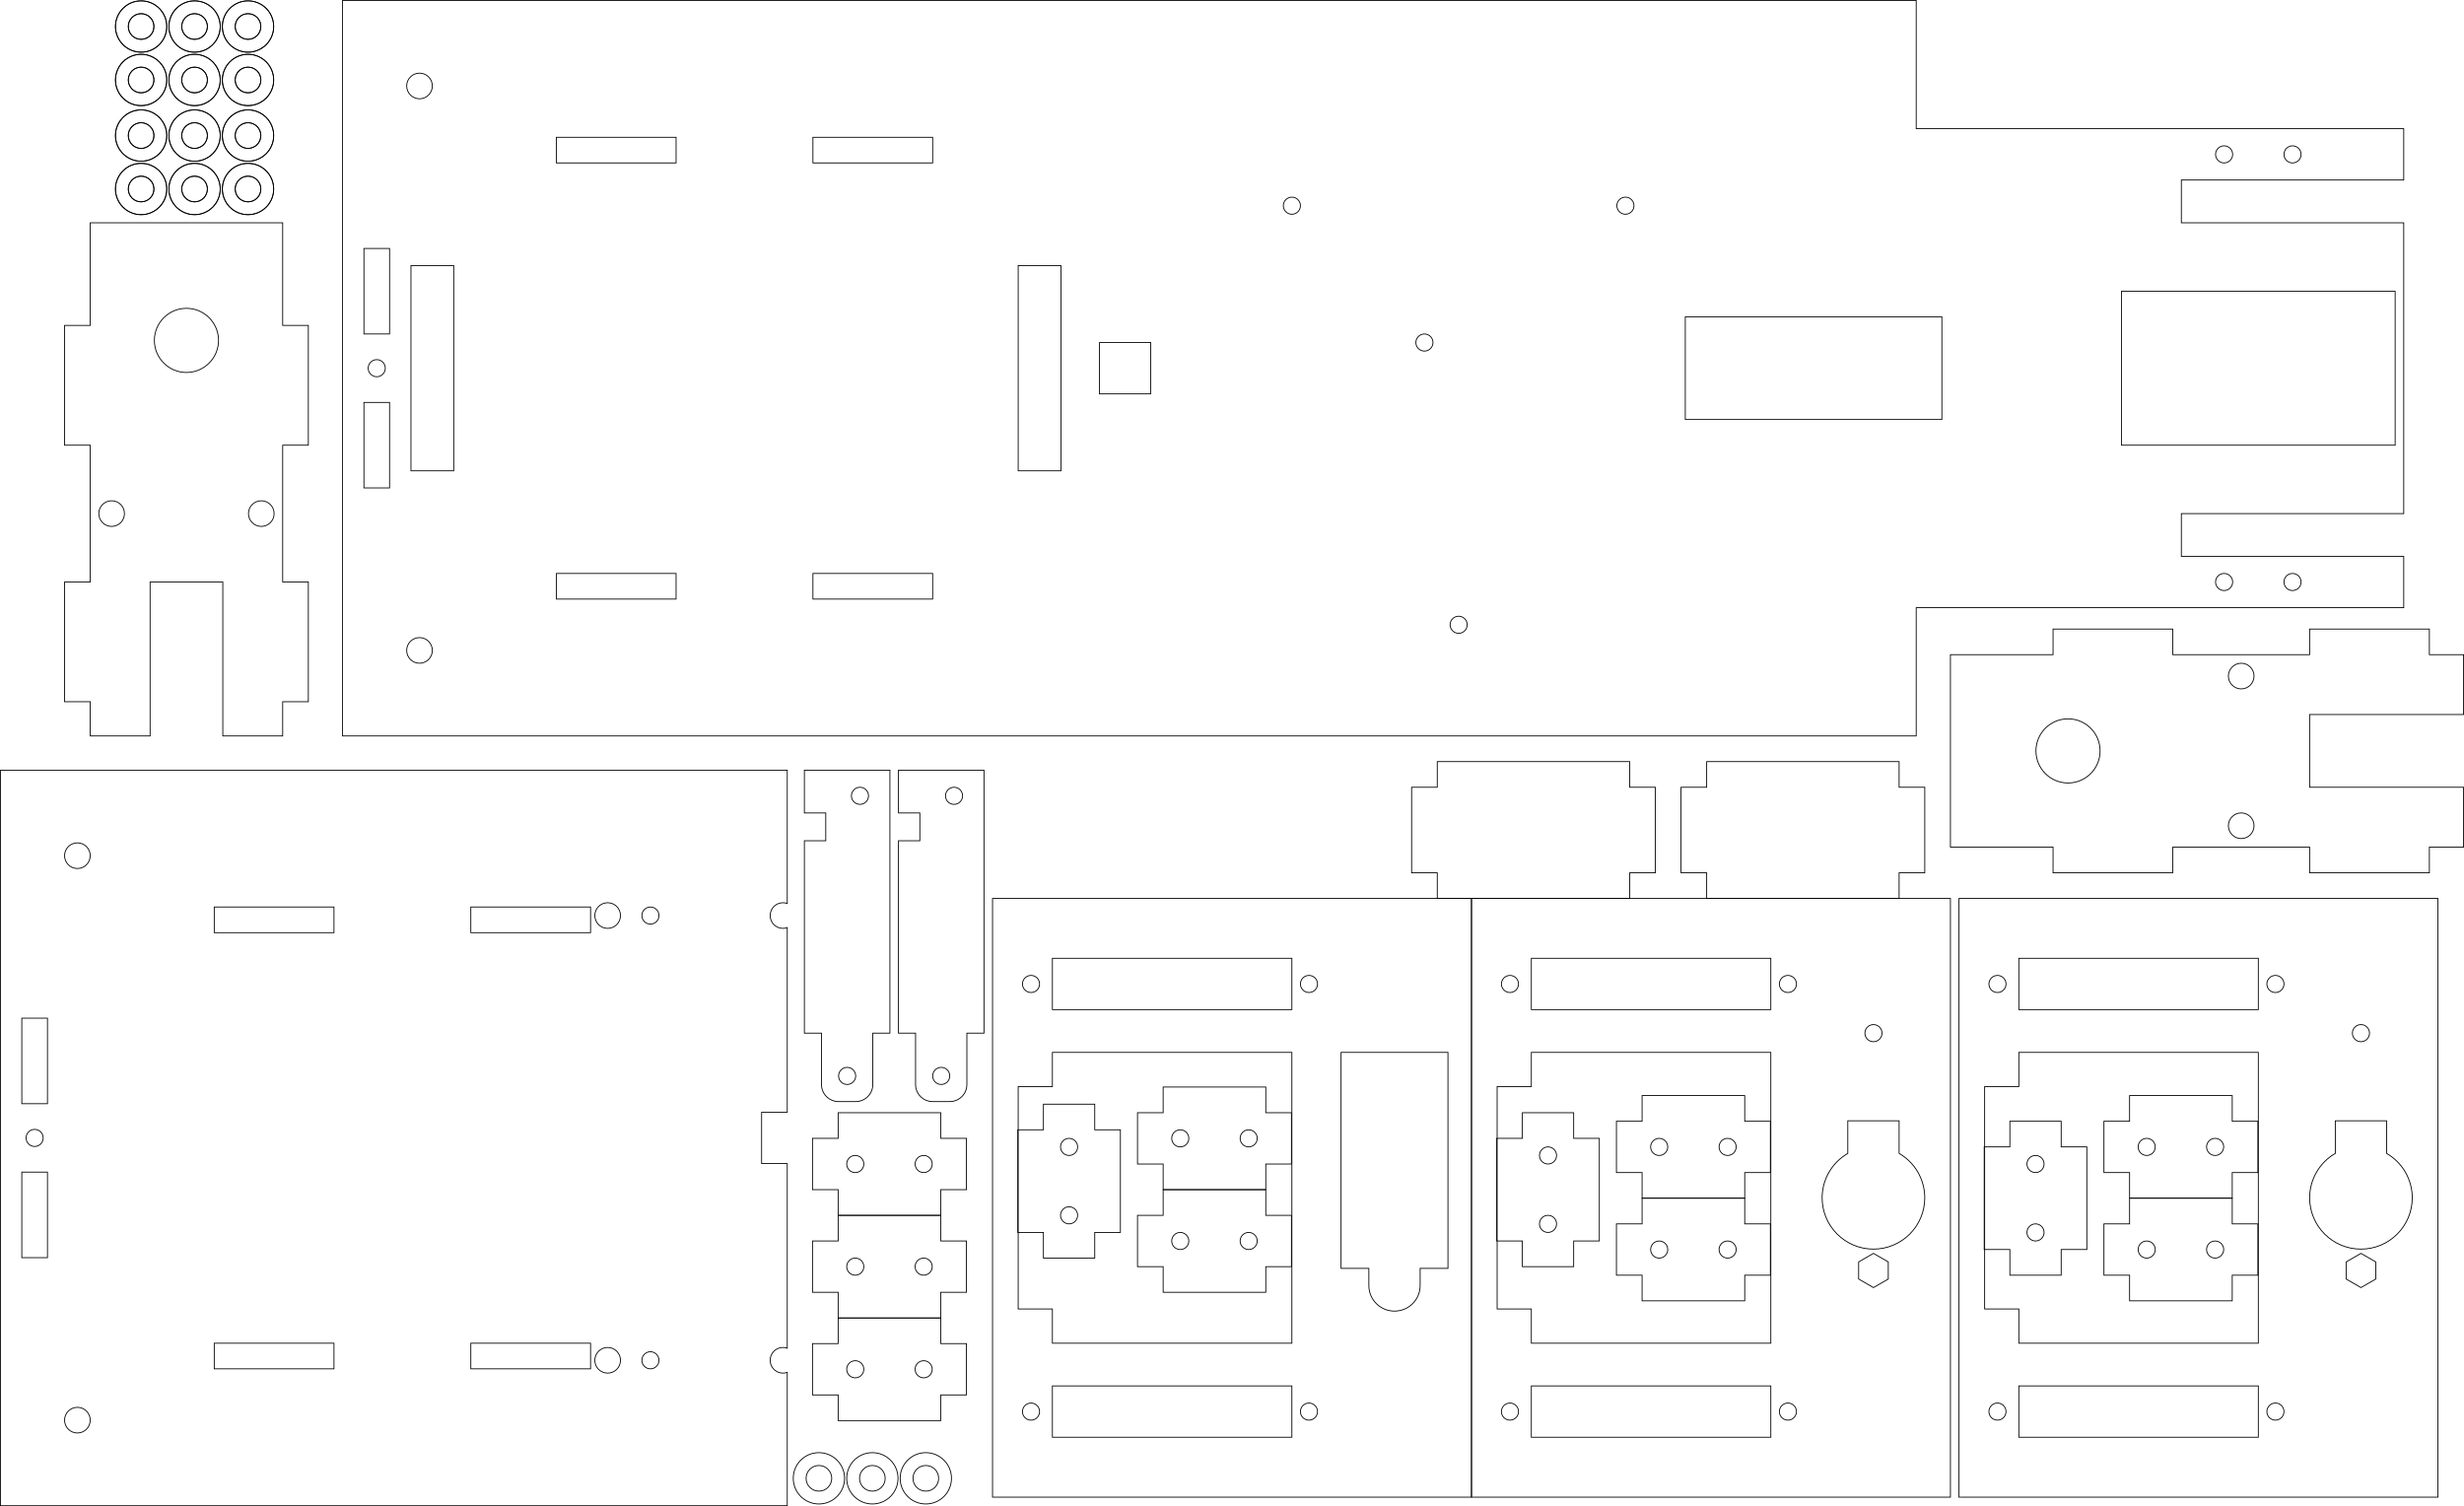 <?xml version="1.0" encoding="UTF-8" standalone="no"?>
<!-- Created with Inkscape (http://www.inkscape.org/) -->

<svg
   xmlns:dc="http://purl.org/dc/elements/1.1/"
   xmlns:cc="http://creativecommons.org/ns#"
   xmlns:rdf="http://www.w3.org/1999/02/22-rdf-syntax-ns#"
   xmlns:svg="http://www.w3.org/2000/svg"
   xmlns="http://www.w3.org/2000/svg"
   xmlns:sodipodi="http://sodipodi.sourceforge.net/DTD/sodipodi-0.dtd"
   xmlns:inkscape="http://www.inkscape.org/namespaces/inkscape"
   width="288.1mm"
   height="176.1mm"
   viewBox="0 0 288.1 176.1"
   version="1.1"
   id="svg1341"
   inkscape:version="0.92.2 5c3e80d, 2017-08-06"
   sodipodi:docname="c_print_2020_02_14.inkscape.svg">
  <defs
     id="defs1335" />
  <sodipodi:namedview
     id="base"
     pagecolor="#ffffff"
     bordercolor="#666666"
     borderopacity="1.0"
     inkscape:pageopacity="0.0"
     inkscape:pageshadow="2"
     inkscape:zoom="1.4"
     inkscape:cx="309.38458"
     inkscape:cy="221.39258"
     inkscape:document-units="mm"
     inkscape:current-layer="layer1"
     showgrid="true"
     fit-margin-top="0"
     fit-margin-left="0"
     fit-margin-right="0"
     fit-margin-bottom="0"
     inkscape:window-width="1920"
     inkscape:window-height="1088"
     inkscape:window-x="0"
     inkscape:window-y="1"
     inkscape:window-maximized="1">
    <inkscape:grid
       type="xygrid"
       id="grid2870"
       units="mm"
       spacingx="0.25"
       spacingy="0.25"
       empspacing="4" />
  </sodipodi:namedview>
  <g
     inkscape:label="Layer 1"
     inkscape:groupmode="layer"
     id="layer1"
     transform="translate(217.378,168.27)">
    <path
       inkscape:connector-curvature="0"
       id="path1192"
       d="m -181.327,-130.22 h -3 v -12 h -22.5 v 12 h -3 v 14 h 3 v 16 h -3 v 14 h 3 v 4 h 7.001 v -18 h 8.5 v 18 h 7 v -4 h 3 v -14 h -3 v -16 h 3 z m -4,22 c 8e-5,0.828 -0.671,1.5 -1.5,1.5 -0.829,9e-5 -1.5,-0.672 -1.5,-1.5 -1.1e-4,-0.829 0.672,-1.5 1.5,-1.5 0.828,1.9e-4 1.5,0.672 1.5,1.5 z m -6.5,-20.25 c -2.1e-4,2.071 -1.679,3.749 -3.75,3.75 -2.071,9e-5 -3.75,-1.679 -3.75,-3.75 -8e-5,-2.071 1.679,-3.75 3.75,-3.75 2.071,2e-4 3.75,1.679 3.75,3.75 z m -11,20.25 c 1.1e-4,0.829 -0.672,1.5 -1.5,1.5 -0.828,-1.9e-4 -1.5,-0.672 -1.5,-1.5 -1.1e-4,-0.828 0.671,-1.5 1.5,-1.5 0.829,-9e-5 1.5,0.672 1.5,1.5 z"
       style="fill:none;fill-opacity:1;stroke:#000000;stroke-width:0.1;stroke-miterlimit:4;stroke-dasharray:none;stroke-opacity:1" />
    <path
       style="fill:none;fill-opacity:1;stroke:#000000;stroke-width:0.1;stroke-miterlimit:4;stroke-dasharray:none;stroke-opacity:1"
       d="m 22.673,-94.721 v 3 h -12 v 22.5 h 12 v 3 h 14 v -3 h 16 v 3 h 14 v -3 h 4 v -7.001 h -18 v -8.5 h 18 v -7 h -4 v -3 h -14 v 3 h -16 v -3 z m 22,4 c 0.828,-7.9e-5 1.5,0.671 1.5,1.5 9e-5,0.829 -0.672,1.5 -1.5,1.5 -0.829,1.09e-4 -1.5,-0.672 -1.5,-1.5 1.9e-4,-0.828 0.672,-1.5 1.5,-1.5 z m -20.25,6.5 c 2.071,2.12e-4 3.749,1.679 3.75,3.75 9e-5,2.071 -1.679,3.75 -3.75,3.75 -2.071,8.2e-5 -3.75,-1.679 -3.75,-3.75 2e-4,-2.071 1.679,-3.75 3.75,-3.75 z m 20.25,11 c 0.829,-1.11e-4 1.5,0.672 1.5,1.5 -1.9e-4,0.828 -0.672,1.5 -1.5,1.5 -0.828,1.08e-4 -1.5,-0.671 -1.5,-1.5 -9e-5,-0.829 0.672,-1.5 1.5,-1.5 z"
       id="path1194"
       inkscape:connector-curvature="0" />
    <path
       inkscape:connector-curvature="0"
       style="fill:none;fill-opacity:1;stroke:#000000;stroke-width:0.1;stroke-miterlimit:4;stroke-dasharray:none;stroke-opacity:1"
       d="m -177.327,-168.22 v 86 H 6.673 v -9 -4 -2 h 57.001 v -6 h -26 v -5 h 26 v -34 h -26 v -5 h 26 v -6 H 6.673 v -2 -4 -9 z m 9,8.5 c 0.828,-1e-4 1.5,0.671 1.5,1.5 9e-5,0.829 -0.672,1.5 -1.5,1.5 -0.828,-1.3e-4 -1.5,-0.672 -1.5,-1.5 2e-4,-0.828 0.671,-1.499 1.5,-1.5 z m 16,7.5 h 14 v 3 h -14 z m 30,0 h 14 v 3 h -14 z m 165,1 c 0.552,0 1,0.448 1,1 2.6e-4,0.552 -0.447,1 -1,1 -0.552,-2e-5 -1,-0.448 -1,-1 5e-5,-0.552 0.448,-1 1,-1 z m 8,0 c 0.552,0 1,0.448 1,1 2.4e-4,0.552 -0.447,1 -1,1 -0.552,-2e-5 -1,-0.448 -1,-1 5e-5,-0.552 0.448,-1 1,-1 z m -117,6 c 0.552,-2.4e-4 1,0.447 1,1 -3e-5,0.552 -0.448,1 -1,1 -0.552,-3e-5 -1,-0.448 -1,-1 4e-5,-0.552 0.448,-1 1,-1 z m 39,0 c 0.552,3e-5 1,0.448 1,1 -3e-5,0.552 -0.448,1 -1,1 -0.552,-3e-5 -1,-0.448 -1,-1 3e-5,-0.552 0.448,-1 1,-1 z m -147.5,6 h 3 v 10 h -3 z m 5.5,2 h 5 v 24 h -5 z m 71,0 h 5 v 24 h -5 z m 129,3 h 32 v 18 h -32 z m -51.001,3 h 30 v 12 h -30 z m -30.5,2 c 0.552,-2.3e-4 1,0.448 1,1 -3e-5,0.552 -0.448,1 -1,1 -0.552,-2e-5 -1,-0.448 -1,-1 5e-5,-0.552 0.448,-1 1,-1 z m -38,1 h 6 v 6 h -6 z m -84.5,2 c 0.552,3e-5 1,0.448 1,1 -3e-5,0.552 -0.448,1 -1,1 -0.552,-2e-5 -1,-0.448 -1,-1 4e-5,-0.552 0.448,-1 1,-1 z m -1.5,5 h 3 v 10 h -3 z m 22.5,20 h 14 v 3 h -14 z m 30,0 h 14 v 3 h -14 z m 165,0 c 0.552,3e-5 1,0.448 1,1 -3e-5,0.552 -0.448,1 -1,1 -0.552,-2.6e-5 -1,-0.448 -1,-1 5e-5,-0.552 0.448,-1 1,-1 z m 8,0 c 0.552,3e-5 1,0.448 1,1 -3e-5,0.552 -0.448,1 -1,1 -0.552,-2.6e-5 -1,-0.448 -1,-1 0,-0.552 0.448,-1 1,-1 z m -97.5,5 c 0.552,5.3e-5 1,0.448 1,1 -3e-5,0.552 -0.448,1 -1,1 -0.552,-2.7e-5 -1,-0.448 -1,-1 3e-5,-0.552 0.448,-1 1,-1 z M -168.327,-93.72 c 0.828,-8e-5 1.5,0.671 1.5,1.499 1.1e-4,0.829 -0.672,1.501 -1.5,1.501 -0.828,-1.85e-4 -1.5,-0.672 -1.5,-1.501 2e-4,-0.828 0.671,-1.499 1.5,-1.499 z"
       id="path1196" />
    <path
       inkscape:connector-curvature="0"
       style="fill:none;fill-opacity:1;stroke:#000000;stroke-width:0.1;stroke-miterlimit:4;stroke-dasharray:none;stroke-opacity:1"
       d="M -217.328,-78.22 V 7.78 h 92 v -15.587 c -0.161,0.057 -0.33,0.087 -0.5,0.087 -0.829,1.1e-4 -1.5,-0.672 -1.5,-1.5 -8e-5,-0.829 0.672,-1.5 1.5,-1.5 0.171,0 0.34,0.03 0.5,0.088 v -21.588 h -2.999 v -6 h 2.999 v -21.587 c -0.161,0.058 -0.33,0.087 -0.5,0.088 -0.829,8e-5 -1.5,-0.672 -1.5,-1.5 -8e-5,-0.829 0.672,-1.5 1.5,-1.5 0.171,0 0.34,0.03 0.5,0.088 v -15.588 z m 9,8.5 c 0.828,-1.06e-4 1.5,0.671 1.5,1.5 10e-5,0.829 -0.672,1.5 -1.5,1.5 -0.828,-1.6e-4 -1.5,-0.672 -1.5,-1.5 1.9e-4,-0.828 0.671,-1.499 1.5,-1.5 z m 62,7 c 0.829,-8e-5 1.5,0.672 1.5,1.5 1e-4,0.829 -0.672,1.5 -1.5,1.5 -0.829,8e-5 -1.5,-0.672 -1.5,-1.5 -8e-5,-0.829 0.672,-1.5 1.5,-1.5 z m -46,0.5 h 14 v 3 h -14 z m 30,0 h 14 v 3 h -14 z m 21,0 c 0.552,3e-5 1,0.448 1,1 -3e-5,0.552 -0.448,1 -1,1 -0.552,-2e-5 -1,-0.448 -1,-1 3e-5,-0.552 0.448,-1 1,-1 z m -73.5,13 h 3 v 10 h -3 z m 1.5,13 c 0.552,3e-5 1,0.448 1,1 -3e-5,0.552 -0.448,1 -1,1 -0.552,-2e-5 -1,-0.448 -1,-1 4e-5,-0.552 0.448,-1 1,-1 z m -1.5,5 h 3 v 10 h -3 z m 22.5,20 h 14 v 3 h -14 z m 30,0 h 14 v 3 h -14 z m 16,0.5 c 0.829,-1.1e-4 1.5,0.672 1.5,1.5 9e-5,0.829 -0.672,1.5 -1.5,1.5 -0.829,1.1e-4 -1.5,-0.672 -1.5,-1.5 -8e-5,-0.829 0.672,-1.5 1.5,-1.5 z m 5,0.5 c 0.552,3e-5 1,0.448 1,1 -3e-5,0.552 -0.448,1 -1,1 -0.552,-3e-5 -1,-0.448 -1,-1 3e-5,-0.552 0.448,-1 1,-1 z m -67,6.5 c 0.828,-8e-5 1.5,0.671 1.5,1.5 9e-5,0.829 -0.672,1.5 -1.5,1.5 -0.828,-1.8e-4 -1.5,-0.672 -1.5,-1.5 1.9e-4,-0.828 0.671,-1.499 1.5,-1.5 z"
       id="path1198" />
    <path
       inkscape:connector-curvature="0"
       style="fill:none;fill-opacity:1;stroke:#000000;stroke-width:0.1;stroke-miterlimit:4;stroke-dasharray:none;stroke-dashoffset:0;stroke-opacity:1"
       d="m -17.827,-79.22 v 3 h -3 v 10 h 3 v 3 h 22.5 v -3 h 3 v -10 h -3 v -3 z"
       id="path1204" />
    <path
       id="path1208"
       d="m -49.327,-79.22 v 3 h -3 v 10 h 3 v 3 h 22.5 v -3 h 3 v -10 h -3 v -3 z"
       style="fill:none;fill-opacity:1;stroke:#000000;stroke-width:0.1;stroke-miterlimit:4;stroke-dasharray:none;stroke-dashoffset:0;stroke-opacity:1"
       inkscape:connector-curvature="0" />
    <path
       sodipodi:nodetypes="cccccccccccccccccccccccccccccccccccccccccccccccccccccccccccccccc"
       inkscape:connector-curvature="0"
       id="path1212"
       d="M -45.327,-63.22 V 6.78 h 56 V -63.22 Z m 7,7 h 28 v 6 h -28 z m -2.5,2 c 0.552,3e-5 1,0.448 1,1 -3e-5,0.552 -0.448,1 -1,1 -0.552,-3e-5 -1,-0.448 -1,-1 3e-5,-0.552 0.448,-1 1,-1 z m 32.5,0 c 0.552,3e-5 1,0.448 1,1 -3e-5,0.552 -0.448,1 -1,1 -0.552,2.6e-4 -1,-0.448 -1,-1 3e-5,-0.552 0.448,-1 1,-1 z m 10,5.75 c 0.552,3e-5 1,0.448 1,1 0,0.552 -0.448,1.001 -1,1.001 -0.553,0 -1.001,-0.448 -1,-1.001 2e-5,-0.552 0.448,-1 1,-1 z m -40,3.25 h 28 v 34 h -28 v -4 h -4 v -26 h 4 z m 37,8 h 6 v 3.811 c 1.854,1.071 2.998,3.049 3,5.19 2.1e-4,3.314 -2.686,5.999 -6,6 -3.314,9e-5 -6,-2.686 -6,-6 0.003,-2.14 1.146,-4.118 3,-5.188 z m 3,15.5 1.732,1 v 2 l -1.732,1 -1.732,-1 v -2 z m -40,15.499 h 28 v 6 h -28 z m -2.5,2 c 0.552,3e-5 1,0.448 1,1 -3e-5,0.552 -0.448,1 -1,1 -0.552,-3e-5 -1,-0.448 -1,-1 3e-5,-0.552 0.448,-1 1,-1 z m 32.5,0 c 0.552,3e-5 1,0.448 1,1 -3e-5,0.552 -0.448,1 -1,1 -0.552,2.6e-4 -1,-0.448 -1,-1 3e-5,-0.552 0.448,-1 1,-1 z"
       style="fill:none;fill-opacity:1;stroke:#000000;stroke-width:0.1;stroke-miterlimit:4;stroke-dasharray:none;stroke-dashoffset:0;stroke-opacity:1" />
    <path
       style="fill:none;fill-opacity:1;stroke:#000000;stroke-width:0.1;stroke-miterlimit:4;stroke-dasharray:none;stroke-dashoffset:0;stroke-opacity:1"
       d="M -101.327,-63.22 V 6.78 h 56 V -63.22 Z m 7,7 h 28 v 6 h -28 z m -2.5,2 c 0.552,5e-5 1,0.448 1,1 -3e-5,0.552 -0.448,1 -1,1 -0.552,-3e-5 -1,-0.448 -1,-1 3e-5,-0.552 0.448,-1 1,-1 z m 32.5,0 c 0.552,5e-5 1,0.448 1,1 -3e-5,0.552 -0.448,1 -1,1 -0.552,0 -1,-0.447 -1,-1 5e-5,-0.552 0.448,-1 1,-1 z m -30,9 h 28 v 34 h -28 v -4 h -4 v -26 h 4 z m 33.75,0 h 12.5 v 25.25 h -3.25 v 2 c 0,1.662 -1.338,3 -3,3 -1.662,0 -3,-1.338 -3,-3 v -2 h -3.25 z m -33.75,39 h 28 v 6 h -28 z m -2.5,2 c 0.552,3e-5 1,0.448 1,1 -3e-5,0.552 -0.448,1 -1,1 -0.552,-3e-5 -1,-0.448 -1,-1 3e-5,-0.552 0.448,-1 1,-1 z m 32.5,0 c 0.552,3e-5 1,0.448 1,1 -3e-5,0.552 -0.448,1 -1,1 -0.552,0 -1,-0.447 -1,-1 5e-5,-0.552 0.448,-1 1,-1 z"
       id="path1214"
       inkscape:connector-curvature="0"
       sodipodi:nodetypes="cccccccccccccccccccccccccccccccccssscccccccccccccccccc" />
    <path
       style="fill:none;fill-opacity:1;stroke:#000000;stroke-width:0.1;stroke-miterlimit:4;stroke-dasharray:none;stroke-dashoffset:0;stroke-opacity:1"
       d="M 11.673,-63.22 V 6.78 h 56 V -63.22 Z m 7,7 h 28 v 6 h -28 z m -2.5,2 c 0.552,3e-5 1,0.448 1,1 -3e-5,0.552 -0.448,1 -1,1 -0.552,-3e-5 -1,-0.448 -1,-1 3e-5,-0.552 0.448,-1 1,-1 z m 32.5,0 c 0.552,3e-5 1,0.448 1,1 -2e-5,0.552 -0.448,1 -1,1 -0.552,2.6e-4 -1,-0.448 -1,-1 3e-5,-0.552 0.448,-1 1,-1 z m 10,5.75 c 0.552,3e-5 1,0.448 1,1 0,0.552 -0.448,1.001 -1,1.001 -0.553,0 -1.001,-0.448 -1,-1.001 3e-5,-0.552 0.448,-1 1,-1 z m -40,3.25 h 28 v 34 h -28 v -4 h -4 v -26 h 4 z m 37,8 h 6 v 3.811 c 1.854,1.071 2.998,3.049 3,5.19 2.1e-4,3.314 -2.686,5.999 -6,6 -3.314,9e-5 -6,-2.686 -6,-6 0.003,-2.14 1.146,-4.118 3,-5.188 z m 3,15.5 1.732,1 v 2 l -1.732,1 -1.732,-1 v -2 z m -40,15.499 h 28 v 6 h -28 z m -2.5,2 c 0.552,3e-5 1,0.448 1,1 -3e-5,0.552 -0.448,1 -1,1 -0.552,-3e-5 -1,-0.448 -1,-1 3e-5,-0.552 0.448,-1 1,-1 z m 32.5,0 c 0.552,3e-5 1,0.448 1,1 -2e-5,0.552 -0.448,1 -1,1 -0.552,2.6e-4 -1,-0.448 -1,-1 3e-5,-0.552 0.448,-1 1,-1 z"
       id="path1248"
       inkscape:connector-curvature="0"
       sodipodi:nodetypes="cccccccccccccccccccccccccccccccccccccccccccccccccccccccccccccccc" />
    <path
       style="fill:none;fill-opacity:1;stroke:#000000;stroke-width:0.1;stroke-miterlimit:4;stroke-dasharray:none;stroke-dashoffset:0;stroke-opacity:1"
       d="m -123.327,-78.22 v 5 h 2.5 v 3.25 h -2.5 v 22.5 h 2 v 6 c 0,1.108 0.892,2 2,2 h 2 c 1.108,0 2,-0.892 2,-2 v -6 h 2 v -22.5 -3.25 -5 z m 6.5,2 c 0.552,3.2e-5 1,0.448 1,1 -3e-5,0.552 -0.448,1 -1,1 -0.552,-3.1e-5 -1,-0.448 -1,-1 3e-5,-0.552 0.448,-1 1,-1 z m -1.5,32.75 c 0.552,5e-5 1,0.448 1,1 -3e-5,0.552 -0.448,1 -1,1 -0.552,-3e-5 -1,-0.448 -1,-1 4e-5,-0.552 0.448,-1 1,-1 z"
       id="rect1256"
       inkscape:connector-curvature="0"
       sodipodi:nodetypes="cccccccsssscccccccccccccccc" />
    <path
       id="path1279"
       d="m -112.327,-78.22 v 5 h 2.5 v 3.25 h -2.5 v 22.5 h 2 v 6 c 0,1.108 0.892,2 2,2 h 2 c 1.108,0 2,-0.892 2,-2 v -6 h 2 v -22.5 -3.25 -5 z m 6.5,2 c 0.552,3.2e-5 1,0.448 1,1 -3e-5,0.552 -0.448,1 -1,1 -0.552,-3.1e-5 -1,-0.448 -1,-1 3e-5,-0.552 0.448,-1 1,-1 z m -1.5,32.75 c 0.552,5e-5 1,0.448 1,1 -4e-5,0.552 -0.448,1 -1,1 -0.552,-3e-5 -1,-0.448 -1,-1 3e-5,-0.552 0.448,-1 1,-1 z"
       style="fill:none;fill-opacity:1;stroke:#000000;stroke-width:0.1;stroke-miterlimit:4;stroke-dasharray:none;stroke-dashoffset:0;stroke-opacity:1"
       inkscape:connector-curvature="0"
       sodipodi:nodetypes="cccccccsssscccccccccccccccc" />
    <path
       inkscape:connector-curvature="0"
       id="path6882"
       d="m 43.623,-28.17 v -3 h 3 l -1.31e-4,-6 h -3 v -3 H 31.622 v 3 h -3 l 1.31e-4,6 h 3 v 3 z m -2,-5 c -0.552,-3.4e-5 -1,-0.448 -1,-1 3.3e-5,-0.552 0.448,-1 1,-1 0.552,3.3e-5 1,0.448 1,1 -3.3e-5,0.552 -0.448,1 -1,1 z m -8,0 c -0.552,-3.4e-5 -1,-0.448 -1,-1 3.3e-5,-0.552 0.448,-1 1,-1 0.552,3.3e-5 1,0.448 1,1 -3.3e-5,0.552 -0.448,1 -1,1 z"
       style="fill:none;fill-opacity:1;stroke:#000000;stroke-width:0.1;stroke-miterlimit:4;stroke-dasharray:none;stroke-dashoffset:0;stroke-opacity:1"
       sodipodi:nodetypes="ccccccccccccccccccccccc" />
    <path
       sodipodi:nodetypes="ccccccccccccccccccccccc"
       style="fill:none;fill-opacity:1;stroke:#000000;stroke-width:0.1;stroke-miterlimit:4;stroke-dasharray:none;stroke-dashoffset:0;stroke-opacity:1"
       d="m 43.623,-16.17 v -3 h 3 l -1.31e-4,-6 h -3 v -3 H 31.622 v 3 h -3 l 1.31e-4,6 h 3 v 3 z m -2,-5 c -0.552,-3.4e-5 -1,-0.448 -1,-1 3.3e-5,-0.552 0.448,-1 1,-1 0.552,3.3e-5 1,0.448 1,1 -3.3e-5,0.552 -0.448,1 -1,1 z m -8,0 c -0.552,-3.4e-5 -1,-0.448 -1,-1 3.3e-5,-0.552 0.448,-1 1,-1 0.552,3.3e-5 1,0.448 1,1 -3.3e-5,0.552 -0.448,1 -1,1 z"
       id="path2872"
       inkscape:connector-curvature="0" />
    <path
       inkscape:connector-curvature="0"
       id="path2874"
       d="m -42.378,-23.17 h 3 v 3 l 6,-1.31e-4 v -3 h 3 v -12 h -3 v -3 l -6,1.31e-4 v 3 h -3 z m 5,-2 c 3.4e-5,-0.552 0.448,-1 1,-1 0.552,3.3e-5 1,0.448 1,1 -3.3e-5,0.552 -0.448,1 -1,1 -0.552,-3.3e-5 -1,-0.448 -1,-1 z m 0,-8 c 3.4e-5,-0.552 0.448,-1 1,-1 0.552,3.3e-5 1,0.448 1,1 -3.3e-5,0.552 -0.448,1 -1,1 -0.552,-3.3e-5 -1,-0.448 -1,-1 z"
       style="fill:none;fill-opacity:1;stroke:#000000;stroke-width:0.1;stroke-miterlimit:4;stroke-dasharray:none;stroke-dashoffset:0;stroke-opacity:1"
       sodipodi:nodetypes="ccccccccccccccccccccccc" />
    <path
       sodipodi:nodetypes="ccccccccccccccccccccccc"
       style="fill:none;fill-opacity:1;stroke:#000000;stroke-width:0.1;stroke-miterlimit:4;stroke-dasharray:none;stroke-dashoffset:0;stroke-opacity:1"
       d="m -13.378,-28.17 v -3 h 3 l -1.31e-4,-6 h -3 v -3 h -12 v 3 h -3 l 1.31e-4,6 h 3 v 3 z m -2,-5 c -0.552,-3.4e-5 -1,-0.448 -1,-1 3.3e-5,-0.552 0.448,-1 1,-1 0.552,3.3e-5 1,0.448 1,1 -3.3e-5,0.552 -0.448,1 -1,1 z m -8,0 c -0.552,-3.4e-5 -1,-0.448 -1,-1 3.3e-5,-0.552 0.448,-1 1,-1 0.552,3.3e-5 1,0.448 1,1 -3.3e-5,0.552 -0.448,1 -1,1 z"
       id="path2876"
       inkscape:connector-curvature="0" />
    <path
       inkscape:connector-curvature="0"
       id="path2878"
       d="m -13.378,-16.17 v -3 h 3 l -1.31e-4,-6 h -3 v -3 h -12 v 3 h -3 l 1.31e-4,6 h 3 v 3 z m -2,-5 c -0.552,-3.4e-5 -1,-0.448 -1,-1 3.3e-5,-0.552 0.448,-1 1,-1 0.552,3.3e-5 1,0.448 1,1 -3.3e-5,0.552 -0.448,1 -1,1 z m -8,0 c -0.552,-3.4e-5 -1,-0.448 -1,-1 3.3e-5,-0.552 0.448,-1 1,-1 0.552,3.3e-5 1,0.448 1,1 -3.3e-5,0.552 -0.448,1 -1,1 z"
       style="fill:none;fill-opacity:1;stroke:#000000;stroke-width:0.1;stroke-miterlimit:4;stroke-dasharray:none;stroke-dashoffset:0;stroke-opacity:1"
       sodipodi:nodetypes="ccccccccccccccccccccccc" />
    <path
       inkscape:connector-curvature="0"
       id="path2900"
       d="m 14.623,-22.17 h 3 v 3 l 6,-1.31e-4 v -3 h 3 v -12 h -3 v -3 l -6,1.31e-4 v 3 h -3 z m 5,-2 c 3.4e-5,-0.552 0.448,-1 1,-1 0.552,3.3e-5 1,0.448 1,1 -3.3e-5,0.552 -0.448,1 -1,1 -0.552,-3.3e-5 -1,-0.448 -1,-1 z m 0,-8 c 3.4e-5,-0.552 0.448,-1 1,-1 0.552,3.3e-5 1,0.448 1,1 -3.3e-5,0.552 -0.448,1 -1,1 -0.552,-3.3e-5 -1,-0.448 -1,-1 z"
       style="fill:none;fill-opacity:1;stroke:#000000;stroke-width:0.1;stroke-miterlimit:4;stroke-dasharray:none;stroke-dashoffset:0;stroke-opacity:1"
       sodipodi:nodetypes="ccccccccccccccccccccccc" />
    <path
       sodipodi:nodetypes="ccccccccccccccccccccccc"
       style="fill:none;fill-opacity:1;stroke:#000000;stroke-width:0.1;stroke-miterlimit:4;stroke-dasharray:none;stroke-dashoffset:0;stroke-opacity:1"
       d="m -98.377,-24.17 h 3 v 3 l 6,-1.31e-4 v -3 h 3 v -12 h -3 v -3 l -6,1.31e-4 v 3 h -3 z m 5,-2 c 3.4e-5,-0.552 0.448,-1 1,-1 0.552,3.3e-5 1,0.448 1,1 -3.3e-5,0.552 -0.448,1 -1,1 -0.552,-3.3e-5 -1,-0.448 -1,-1 z m 0,-8 c 3.4e-5,-0.552 0.448,-1 1,-1 0.552,3.3e-5 1,0.448 1,1 -3.3e-5,0.552 -0.448,1 -1,1 -0.552,-3.3e-5 -1,-0.448 -1,-1 z"
       id="path2902"
       inkscape:connector-curvature="0" />
    <path
       inkscape:connector-curvature="0"
       id="path2904"
       d="m -69.377,-29.171 v -3 h 3 l -1.31e-4,-6 h -3 v -3 h -12 v 3 h -3 l 1.31e-4,6 h 3 v 3 z m -2,-5 c -0.552,-3.4e-5 -1,-0.448 -1,-1 3.3e-5,-0.552 0.448,-1 1,-1 0.552,3.3e-5 1,0.448 1,1 -3.3e-5,0.552 -0.448,1 -1,1 z m -8,0 c -0.552,-3.4e-5 -1,-0.448 -1,-1 3.3e-5,-0.552 0.448,-1 1,-1 0.552,3.3e-5 1,0.448 1,1 -3.3e-5,0.552 -0.448,1 -1,1 z"
       style="fill:none;fill-opacity:1;stroke:#000000;stroke-width:0.1;stroke-miterlimit:4;stroke-dasharray:none;stroke-dashoffset:0;stroke-opacity:1"
       sodipodi:nodetypes="ccccccccccccccccccccccc" />
    <path
       sodipodi:nodetypes="ccccccccccccccccccccccc"
       style="fill:none;fill-opacity:1;stroke:#000000;stroke-width:0.1;stroke-miterlimit:4;stroke-dasharray:none;stroke-dashoffset:0;stroke-opacity:1"
       d="m -69.377,-17.17 v -3 h 3 l -1.31e-4,-6 h -3 v -3 h -12 v 3 h -3 l 1.31e-4,6 h 3 v 3 z m -2,-5 c -0.552,-3.4e-5 -1,-0.448 -1,-1 3.3e-5,-0.552 0.448,-1 1,-1 0.552,3.3e-5 1,0.448 1,1 -3.3e-5,0.552 -0.448,1 -1,1 z m -8,0 c -0.552,-3.4e-5 -1,-0.448 -1,-1 3.3e-5,-0.552 0.448,-1 1,-1 0.552,3.3e-5 1,0.448 1,1 -3.3e-5,0.552 -0.448,1 -1,1 z"
       id="path2906"
       inkscape:connector-curvature="0" />
    <path
       inkscape:connector-curvature="0"
       id="path2908"
       d="m -107.378,-26.17 v -3 h 3 l -1.4e-4,-6 h -3 v -3 h -12 v 3 h -3 l 1.4e-4,6 h 3 v 3 z m -2,-5 c -0.552,-3.4e-5 -1,-0.448 -1,-1 3e-5,-0.552 0.448,-1 1,-1 0.552,3.3e-5 1,0.448 1,1 -4e-5,0.552 -0.448,1 -1,1 z m -8,0 c -0.552,-3.4e-5 -1,-0.448 -1,-1 3e-5,-0.552 0.448,-1 1,-1 0.552,3.3e-5 1,0.448 1,1 -4e-5,0.552 -0.448,1 -1,1 z"
       style="fill:none;fill-opacity:1;stroke:#000000;stroke-width:0.1;stroke-miterlimit:4;stroke-dasharray:none;stroke-dashoffset:0;stroke-opacity:1"
       sodipodi:nodetypes="ccccccccccccccccccccccc" />
    <path
       sodipodi:nodetypes="ccccccccccccccccccccccc"
       style="fill:none;fill-opacity:1;stroke:#000000;stroke-width:0.1;stroke-miterlimit:4;stroke-dasharray:none;stroke-dashoffset:0;stroke-opacity:1"
       d="m -107.378,-14.17 v -3 h 3 l -1.4e-4,-6 h -3 v -3 h -12 v 3 h -3 l 1.4e-4,6 h 3 v 3 z m -2,-5 c -0.552,-3.4e-5 -1,-0.448 -1,-1 3e-5,-0.552 0.448,-1 1,-1 0.552,3.3e-5 1,0.448 1,1 -4e-5,0.552 -0.448,1 -1,1 z m -8,0 c -0.552,-3.4e-5 -1,-0.448 -1,-1 3e-5,-0.552 0.448,-1 1,-1 0.552,3.3e-5 1,0.448 1,1 -4e-5,0.552 -0.448,1 -1,1 z"
       id="path2910"
       inkscape:connector-curvature="0" />
    <path
       inkscape:connector-curvature="0"
       id="path2912"
       d="m -107.378,-2.17 v -3 h 3 l -1.4e-4,-6 h -3 v -3 h -12 v 3 h -3 l 1.4e-4,6 h 3 v 3 z m -2,-5 c -0.552,-3.4e-5 -1,-0.448 -1,-1 3e-5,-0.552 0.448,-1 1,-1 0.552,3.3e-5 1,0.448 1,1 -4e-5,0.552 -0.448,1 -1,1 z m -8,0 c -0.552,-3.4e-5 -1,-0.448 -1,-1 3e-5,-0.552 0.448,-1 1,-1 0.552,3.3e-5 1,0.448 1,1 -4e-5,0.552 -0.448,1 -1,1 z"
       style="fill:none;fill-opacity:1;stroke:#000000;stroke-width:0.1;stroke-miterlimit:4;stroke-dasharray:none;stroke-dashoffset:0;stroke-opacity:1"
       sodipodi:nodetypes="ccccccccccccccccccccccc" />
    <circle
       style="fill:none;fill-opacity:1;stroke:#000000;stroke-width:0.1;stroke-miterlimit:4;stroke-dasharray:none;stroke-dashoffset:0;stroke-opacity:1"
       id="path2926"
       cx="-121.628"
       cy="4.58"
       r="3" />
    <circle
       style="fill:none;fill-opacity:1;stroke:#000000;stroke-width:0.1;stroke-miterlimit:4;stroke-dasharray:none;stroke-dashoffset:0;stroke-opacity:1"
       id="path2928"
       cx="-121.628"
       cy="4.58"
       r="1.5" />
    <circle
       r="3"
       cy="4.58"
       cx="-115.378"
       id="circle2934"
       style="fill:none;fill-opacity:1;stroke:#000000;stroke-width:0.1;stroke-miterlimit:4;stroke-dasharray:none;stroke-dashoffset:0;stroke-opacity:1" />
    <circle
       r="1.5"
       cy="4.58"
       cx="-115.378"
       id="circle2936"
       style="fill:none;fill-opacity:1;stroke:#000000;stroke-width:0.1;stroke-miterlimit:4;stroke-dasharray:none;stroke-dashoffset:0;stroke-opacity:1" />
    <circle
       style="fill:none;fill-opacity:1;stroke:#000000;stroke-width:0.1;stroke-miterlimit:4;stroke-dasharray:none;stroke-dashoffset:0;stroke-opacity:1"
       id="circle2940"
       cx="-109.128"
       cy="4.58"
       r="3" />
    <circle
       style="fill:none;fill-opacity:1;stroke:#000000;stroke-width:0.1;stroke-miterlimit:4;stroke-dasharray:none;stroke-dashoffset:0;stroke-opacity:1"
       id="circle2942"
       cx="-109.128"
       cy="4.58"
       r="1.5" />
    <circle
       r="3"
       cy="-146.17"
       cx="-200.878"
       id="circle2946"
       style="fill:none;fill-opacity:1;stroke:#000000;stroke-width:0.1;stroke-miterlimit:4;stroke-dasharray:none;stroke-dashoffset:0;stroke-opacity:1" />
    <circle
       r="1.5"
       cy="-146.17"
       cx="-200.878"
       id="circle2948"
       style="fill:none;fill-opacity:1;stroke:#000000;stroke-width:0.1;stroke-miterlimit:4;stroke-dasharray:none;stroke-dashoffset:0;stroke-opacity:1" />
    <circle
       style="fill:none;fill-opacity:1;stroke:#000000;stroke-width:0.1;stroke-miterlimit:4;stroke-dasharray:none;stroke-dashoffset:0;stroke-opacity:1"
       id="circle2950"
       cx="-194.628"
       cy="-146.17"
       r="3" />
    <circle
       style="fill:none;fill-opacity:1;stroke:#000000;stroke-width:0.1;stroke-miterlimit:4;stroke-dasharray:none;stroke-dashoffset:0;stroke-opacity:1"
       id="circle2952"
       cx="-194.628"
       cy="-146.17"
       r="1.5" />
    <circle
       r="3"
       cy="-146.17"
       cx="-188.378"
       id="circle2954"
       style="fill:none;fill-opacity:1;stroke:#000000;stroke-width:0.1;stroke-miterlimit:4;stroke-dasharray:none;stroke-dashoffset:0;stroke-opacity:1" />
    <circle
       r="1.5"
       cy="-146.17"
       cx="-188.378"
       id="circle2956"
       style="fill:none;fill-opacity:1;stroke:#000000;stroke-width:0.1;stroke-miterlimit:4;stroke-dasharray:none;stroke-dashoffset:0;stroke-opacity:1" />
    <circle
       style="fill:none;fill-opacity:1;stroke:#000000;stroke-width:0.1;stroke-miterlimit:4;stroke-dasharray:none;stroke-dashoffset:0;stroke-opacity:1"
       id="circle2974"
       cx="-200.878"
       cy="-152.42"
       r="3" />
    <circle
       style="fill:none;fill-opacity:1;stroke:#000000;stroke-width:0.1;stroke-miterlimit:4;stroke-dasharray:none;stroke-dashoffset:0;stroke-opacity:1"
       id="circle2976"
       cx="-200.878"
       cy="-152.42"
       r="1.5" />
    <circle
       r="3"
       cy="-152.42"
       cx="-194.628"
       id="circle2978"
       style="fill:none;fill-opacity:1;stroke:#000000;stroke-width:0.1;stroke-miterlimit:4;stroke-dasharray:none;stroke-dashoffset:0;stroke-opacity:1" />
    <circle
       r="1.5"
       cy="-152.42"
       cx="-194.628"
       id="circle2980"
       style="fill:none;fill-opacity:1;stroke:#000000;stroke-width:0.1;stroke-miterlimit:4;stroke-dasharray:none;stroke-dashoffset:0;stroke-opacity:1" />
    <circle
       style="fill:none;fill-opacity:1;stroke:#000000;stroke-width:0.1;stroke-miterlimit:4;stroke-dasharray:none;stroke-dashoffset:0;stroke-opacity:1"
       id="circle2982"
       cx="-188.378"
       cy="-152.42"
       r="3" />
    <circle
       style="fill:none;fill-opacity:1;stroke:#000000;stroke-width:0.1;stroke-miterlimit:4;stroke-dasharray:none;stroke-dashoffset:0;stroke-opacity:1"
       id="circle2984"
       cx="-188.378"
       cy="-152.42"
       r="1.5" />
    <circle
       style="fill:none;fill-opacity:1;stroke:#000000;stroke-width:0.1;stroke-miterlimit:4;stroke-dasharray:none;stroke-dashoffset:0;stroke-opacity:1"
       id="circle2988"
       cx="-200.878"
       cy="-146.17"
       r="3" />
    <circle
       style="fill:none;fill-opacity:1;stroke:#000000;stroke-width:0.1;stroke-miterlimit:4;stroke-dasharray:none;stroke-dashoffset:0;stroke-opacity:1"
       id="circle2990"
       cx="-200.878"
       cy="-146.17"
       r="1.5" />
    <circle
       r="3"
       cy="-146.17"
       cx="-194.628"
       id="circle2992"
       style="fill:none;fill-opacity:1;stroke:#000000;stroke-width:0.1;stroke-miterlimit:4;stroke-dasharray:none;stroke-dashoffset:0;stroke-opacity:1" />
    <circle
       r="1.5"
       cy="-146.17"
       cx="-194.628"
       id="circle2994"
       style="fill:none;fill-opacity:1;stroke:#000000;stroke-width:0.1;stroke-miterlimit:4;stroke-dasharray:none;stroke-dashoffset:0;stroke-opacity:1" />
    <circle
       style="fill:none;fill-opacity:1;stroke:#000000;stroke-width:0.1;stroke-miterlimit:4;stroke-dasharray:none;stroke-dashoffset:0;stroke-opacity:1"
       id="circle2996"
       cx="-188.378"
       cy="-146.17"
       r="3" />
    <circle
       style="fill:none;fill-opacity:1;stroke:#000000;stroke-width:0.1;stroke-miterlimit:4;stroke-dasharray:none;stroke-dashoffset:0;stroke-opacity:1"
       id="circle2998"
       cx="-188.378"
       cy="-146.17"
       r="1.5" />
    <circle
       r="3"
       cy="-152.42"
       cx="-200.878"
       id="circle3002"
       style="fill:none;fill-opacity:1;stroke:#000000;stroke-width:0.1;stroke-miterlimit:4;stroke-dasharray:none;stroke-dashoffset:0;stroke-opacity:1" />
    <circle
       r="1.5"
       cy="-152.42"
       cx="-200.878"
       id="circle3004"
       style="fill:none;fill-opacity:1;stroke:#000000;stroke-width:0.1;stroke-miterlimit:4;stroke-dasharray:none;stroke-dashoffset:0;stroke-opacity:1" />
    <circle
       style="fill:none;fill-opacity:1;stroke:#000000;stroke-width:0.1;stroke-miterlimit:4;stroke-dasharray:none;stroke-dashoffset:0;stroke-opacity:1"
       id="circle3006"
       cx="-194.628"
       cy="-152.42"
       r="3" />
    <circle
       style="fill:none;fill-opacity:1;stroke:#000000;stroke-width:0.1;stroke-miterlimit:4;stroke-dasharray:none;stroke-dashoffset:0;stroke-opacity:1"
       id="circle3008"
       cx="-194.628"
       cy="-152.42"
       r="1.5" />
    <circle
       r="3"
       cy="-152.42"
       cx="-188.378"
       id="circle3010"
       style="fill:none;fill-opacity:1;stroke:#000000;stroke-width:0.1;stroke-miterlimit:4;stroke-dasharray:none;stroke-dashoffset:0;stroke-opacity:1" />
    <circle
       r="1.5"
       cy="-152.42"
       cx="-188.378"
       id="circle3012"
       style="fill:none;fill-opacity:1;stroke:#000000;stroke-width:0.1;stroke-miterlimit:4;stroke-dasharray:none;stroke-dashoffset:0;stroke-opacity:1" />
    <circle
       style="fill:none;fill-opacity:1;stroke:#000000;stroke-width:0.1;stroke-miterlimit:4;stroke-dasharray:none;stroke-dashoffset:0;stroke-opacity:1"
       id="circle3016"
       cx="-200.878"
       cy="-158.92"
       r="3" />
    <circle
       style="fill:none;fill-opacity:1;stroke:#000000;stroke-width:0.1;stroke-miterlimit:4;stroke-dasharray:none;stroke-dashoffset:0;stroke-opacity:1"
       id="circle3018"
       cx="-200.878"
       cy="-158.92"
       r="1.5" />
    <circle
       r="3"
       cy="-158.92"
       cx="-194.628"
       id="circle3020"
       style="fill:none;fill-opacity:1;stroke:#000000;stroke-width:0.1;stroke-miterlimit:4;stroke-dasharray:none;stroke-dashoffset:0;stroke-opacity:1" />
    <circle
       r="1.5"
       cy="-158.92"
       cx="-194.628"
       id="circle3022"
       style="fill:none;fill-opacity:1;stroke:#000000;stroke-width:0.1;stroke-miterlimit:4;stroke-dasharray:none;stroke-dashoffset:0;stroke-opacity:1" />
    <circle
       style="fill:none;fill-opacity:1;stroke:#000000;stroke-width:0.1;stroke-miterlimit:4;stroke-dasharray:none;stroke-dashoffset:0;stroke-opacity:1"
       id="circle3024"
       cx="-188.378"
       cy="-158.92"
       r="3" />
    <circle
       style="fill:none;fill-opacity:1;stroke:#000000;stroke-width:0.1;stroke-miterlimit:4;stroke-dasharray:none;stroke-dashoffset:0;stroke-opacity:1"
       id="circle3026"
       cx="-188.378"
       cy="-158.92"
       r="1.5" />
    <circle
       r="3"
       cy="-165.17"
       cx="-200.878"
       id="circle3030"
       style="fill:none;fill-opacity:1;stroke:#000000;stroke-width:0.1;stroke-miterlimit:4;stroke-dasharray:none;stroke-dashoffset:0;stroke-opacity:1" />
    <circle
       r="1.5"
       cy="-165.17"
       cx="-200.878"
       id="circle3032"
       style="fill:none;fill-opacity:1;stroke:#000000;stroke-width:0.1;stroke-miterlimit:4;stroke-dasharray:none;stroke-dashoffset:0;stroke-opacity:1" />
    <circle
       style="fill:none;fill-opacity:1;stroke:#000000;stroke-width:0.1;stroke-miterlimit:4;stroke-dasharray:none;stroke-dashoffset:0;stroke-opacity:1"
       id="circle3034"
       cx="-194.628"
       cy="-165.17"
       r="3" />
    <circle
       style="fill:none;fill-opacity:1;stroke:#000000;stroke-width:0.1;stroke-miterlimit:4;stroke-dasharray:none;stroke-dashoffset:0;stroke-opacity:1"
       id="circle3036"
       cx="-194.628"
       cy="-165.17"
       r="1.5" />
    <circle
       r="3"
       cy="-165.17"
       cx="-188.378"
       id="circle3038"
       style="fill:none;fill-opacity:1;stroke:#000000;stroke-width:0.1;stroke-miterlimit:4;stroke-dasharray:none;stroke-dashoffset:0;stroke-opacity:1" />
    <circle
       r="1.5"
       cy="-165.17"
       cx="-188.378"
       id="circle3040"
       style="fill:none;fill-opacity:1;stroke:#000000;stroke-width:0.1;stroke-miterlimit:4;stroke-dasharray:none;stroke-dashoffset:0;stroke-opacity:1" />
    <circle
       r="3"
       cy="-158.92"
       cx="-200.878"
       id="circle3044"
       style="fill:none;fill-opacity:1;stroke:#000000;stroke-width:0.1;stroke-miterlimit:4;stroke-dasharray:none;stroke-dashoffset:0;stroke-opacity:1" />
    <circle
       r="1.5"
       cy="-158.92"
       cx="-200.878"
       id="circle3046"
       style="fill:none;fill-opacity:1;stroke:#000000;stroke-width:0.1;stroke-miterlimit:4;stroke-dasharray:none;stroke-dashoffset:0;stroke-opacity:1" />
    <circle
       style="fill:none;fill-opacity:1;stroke:#000000;stroke-width:0.1;stroke-miterlimit:4;stroke-dasharray:none;stroke-dashoffset:0;stroke-opacity:1"
       id="circle3048"
       cx="-194.628"
       cy="-158.92"
       r="3" />
    <circle
       style="fill:none;fill-opacity:1;stroke:#000000;stroke-width:0.1;stroke-miterlimit:4;stroke-dasharray:none;stroke-dashoffset:0;stroke-opacity:1"
       id="circle3050"
       cx="-194.628"
       cy="-158.92"
       r="1.5" />
    <circle
       r="3"
       cy="-158.92"
       cx="-188.378"
       id="circle3052"
       style="fill:none;fill-opacity:1;stroke:#000000;stroke-width:0.1;stroke-miterlimit:4;stroke-dasharray:none;stroke-dashoffset:0;stroke-opacity:1" />
    <circle
       r="1.5"
       cy="-158.92"
       cx="-188.378"
       id="circle3054"
       style="fill:none;fill-opacity:1;stroke:#000000;stroke-width:0.1;stroke-miterlimit:4;stroke-dasharray:none;stroke-dashoffset:0;stroke-opacity:1" />
    <circle
       style="fill:none;fill-opacity:1;stroke:#000000;stroke-width:0.1;stroke-miterlimit:4;stroke-dasharray:none;stroke-dashoffset:0;stroke-opacity:1"
       id="circle3058"
       cx="-200.878"
       cy="-165.17"
       r="3" />
    <circle
       style="fill:none;fill-opacity:1;stroke:#000000;stroke-width:0.1;stroke-miterlimit:4;stroke-dasharray:none;stroke-dashoffset:0;stroke-opacity:1"
       id="circle3060"
       cx="-200.878"
       cy="-165.17"
       r="1.5" />
    <circle
       r="3"
       cy="-165.17"
       cx="-194.628"
       id="circle3062"
       style="fill:none;fill-opacity:1;stroke:#000000;stroke-width:0.1;stroke-miterlimit:4;stroke-dasharray:none;stroke-dashoffset:0;stroke-opacity:1" />
    <circle
       r="1.5"
       cy="-165.17"
       cx="-194.628"
       id="circle3064"
       style="fill:none;fill-opacity:1;stroke:#000000;stroke-width:0.1;stroke-miterlimit:4;stroke-dasharray:none;stroke-dashoffset:0;stroke-opacity:1" />
    <circle
       style="fill:none;fill-opacity:1;stroke:#000000;stroke-width:0.1;stroke-miterlimit:4;stroke-dasharray:none;stroke-dashoffset:0;stroke-opacity:1"
       id="circle3066"
       cx="-188.378"
       cy="-165.17"
       r="3" />
    <circle
       style="fill:none;fill-opacity:1;stroke:#000000;stroke-width:0.1;stroke-miterlimit:4;stroke-dasharray:none;stroke-dashoffset:0;stroke-opacity:1"
       id="circle3068"
       cx="-188.378"
       cy="-165.17"
       r="1.5" />
  </g>
</svg>
